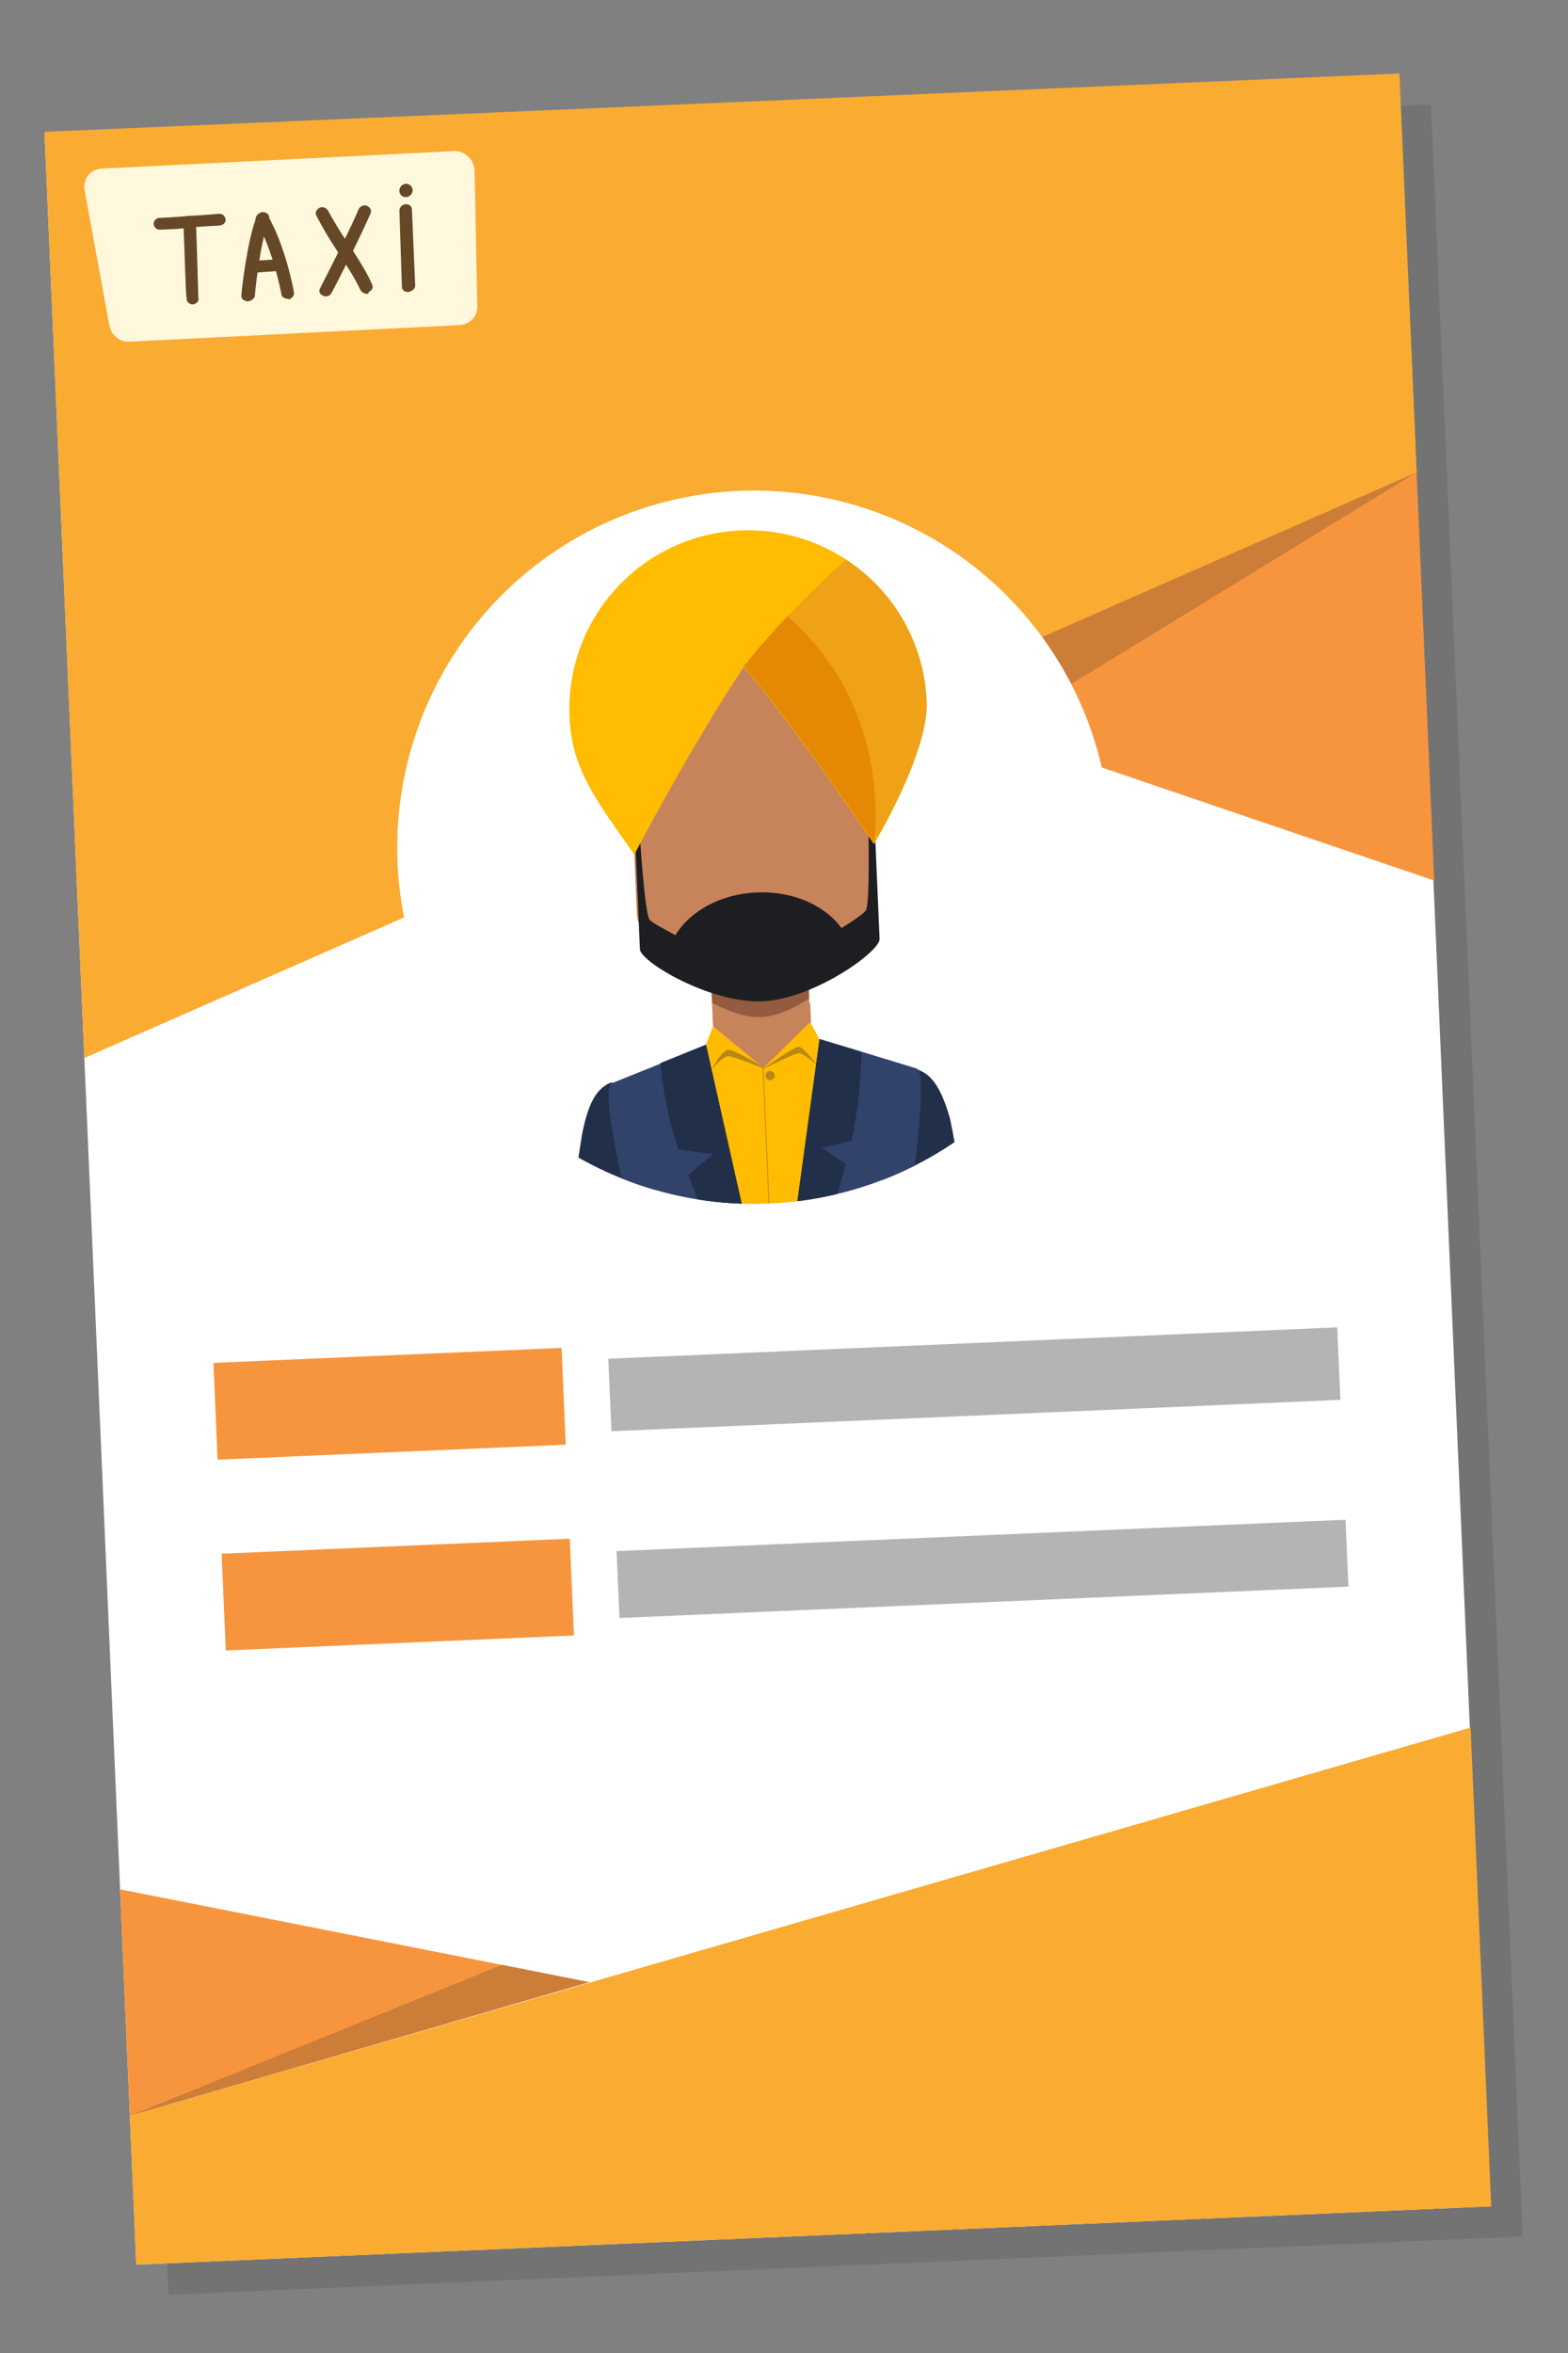 <?xml version="1.0" encoding="UTF-8" standalone="no"?>
<!DOCTYPE svg PUBLIC "-//W3C//DTD SVG 1.1//EN" "http://www.w3.org/Graphics/SVG/1.1/DTD/svg11.dtd">
<svg width="100%" height="100%" viewBox="0 0 200 300" version="1.1" xmlns="http://www.w3.org/2000/svg" xmlns:xlink="http://www.w3.org/1999/xlink" xml:space="preserve" xmlns:serif="http://www.serif.com/" style="fill-rule:evenodd;clip-rule:evenodd;stroke-linejoin:round;stroke-miterlimit:2;">
    <rect x="0" y="0" width="200" height="300" fill="#808080" stroke="none"/>
    <g transform="matrix(-0.043,-0.999,0.999,-0.043,-37.174,254.967)">
        <rect x="-40.1" y="57" width="272.1" height="172.9" style="fill-opacity:0.1;"/>
    </g>
    <g transform="matrix(0.999,-0.043,0.043,0.999,-5.692,-26.389)">
        <g transform="matrix(1,0,0,1,0,36.25)">
            <g>
                <g transform="matrix(6.12323e-17,-1,1,6.12323e-17,-47.5,239.5)">
                    <rect x="-40.1" y="57" width="272.1" height="172.9" style="fill:white;"/>
                </g>
                <path d="M182.5,110.4L182.5,37.2L97.6,77.4L182.5,110.4Z" style="fill:rgb(247,149,62);fill-rule:nonzero;"/>
                <path d="M182.5,58.3L9.5,125.6L9.5,7.4L182.5,7.4L182.5,58.3Z" style="fill:rgb(250,171,49);fill-rule:nonzero;"/>
                <path d="M115.5,84.4L127.2,89L182.5,58.3L115.5,84.4Z" style="fill:rgb(33,33,33);fill-opacity:0.2;fill-rule:nonzero;"/>
                <path d="M9.5,260.6L182.5,218.5L182.5,279.6L9.5,279.6L9.5,260.6Z" style="fill:rgb(250,171,49);fill-rule:nonzero;"/>
                <path d="M9.5,231.7L9.5,260.6L68.8,246.1L9.5,231.7Z" style="fill:rgb(247,149,62);fill-rule:nonzero;"/>
                <path d="M57.8,243.4L9.5,260.6L68.8,246.1L57.8,243.4Z" style="fill:rgb(33,33,33);fill-opacity:0.2;fill-rule:nonzero;"/>
            </g>
            <g transform="matrix(0.993,-0.121,0.121,0.993,-11.716,12.399)">
                <circle cx="96" cy="102.4" r="45.5" style="fill:white;"/>
            </g>
            <g>
                <clipPath id="_clip1">
                    <path d="M90.475,57.233C115.402,54.187 138.112,71.951 141.158,96.877C144.204,121.804 126.44,144.514 101.514,147.56C76.587,150.606 53.877,132.842 50.831,107.916C47.785,82.989 65.549,60.279 90.475,57.233Z"/>
                </clipPath>
                <g clip-path="url(#_clip1)">
                    <g>
                        <path id="Neck_2_" d="M89.8,122.6L89.8,129L93.4,130.3C95.1,130.9 97,130.9 98.7,130.3L102.3,129L102.3,122.6L89.8,122.6Z" style="fill:rgb(199,131,90);fill-rule:nonzero;"/>
                        <path id="Hand" d="M76.5,131.6C74.9,132.2 73.6,133.5 72.5,138.1C71.2,144.6 70.3,149.3 69.7,152C72,156.9 73.5,161.4 74.8,165.4C75.3,167.1 74.7,170 74.2,171.7L80.9,154.9C80.9,155 83.9,134.2 76.5,131.6Z" style="fill:rgb(34,47,73);fill-rule:nonzero;"/>
                        <g id="Hand_x5F_R_5_">
                            <path d="M118.5,198.8L114.8,198.8L114.9,200.1L113.9,202.8C113.9,202.8 114,208.8 115,208.6C116.8,208.3 115,204.5 115.5,204.6C116.1,204.7 116.7,208.3 116.7,208.3C116.7,208.3 114.2,212.2 116.3,213.3C116.3,213.3 119.8,209.1 119.9,207L118.3,200.4L118.5,198.8Z" style="fill:rgb(199,131,90);fill-rule:nonzero;"/>
                            <path d="M111.1,155C111.1,155 108.1,134.2 115.5,131.6C117.1,132.2 118.4,133.5 119.5,138.1C122.8,158 121.2,199.6 121.2,199.6C118.4,200.8 113.9,199.9 113.9,199.9L111.1,155Z" style="fill:rgb(34,47,73);fill-rule:nonzero;"/>
                        </g>
                        <g id="Shirt_3_">
                            <path d="M103.3,127.3L102.2,125L96,130.6L89.8,125L88.8,127.3L90.3,196.6L101.7,196.6L103.3,127.3Z" style="fill:rgb(255,188,0);fill-rule:nonzero;"/>
                            <g>
                                <path d="M100.6,128.1C99.9,128.1 96.1,130.6 96.1,130.6C96,130.5 92.3,128 91.6,128.1C90.8,128.1 89.3,130.6 89.3,130.6C89.3,130.6 90.9,128.8 91.6,128.9C92.1,128.9 95,130.2 95.9,130.6L95.9,196.6L96,196.6L96,130.7C96,130.7 100,128.9 100.6,128.9C101.2,128.9 102.9,130.6 102.9,130.6C102.9,130.6 101.3,128.2 100.6,128.1Z" style="fill:rgb(183,136,19);fill-rule:nonzero;"/>
                                <path d="M97.4,131.6C97.4,131.9 97.1,132.2 96.8,132.2C96.5,132.2 96.2,131.9 96.2,131.6C96.2,131.3 96.5,131 96.8,131C97.1,131 97.4,131.3 97.4,131.6Z" style="fill:rgb(183,136,19);fill-rule:nonzero;"/>
                            </g>
                        </g>
                        <g>
                            <path d="M93,152.1C93,152.1 92.8,149.6 92.6,148.4L88.8,127.4L76.6,131.7C74.7,132.3 78.9,152.4 78.9,152.4C79.6,155.1 80.6,165.7 81.1,168.1L80.8,200.7C80.8,200.7 91.2,201.6 93,199.7L93,152.1Z" style="fill:rgb(50,67,107);fill-rule:nonzero;"/>
                            <path d="M115.5,131.5L103.3,127.2L99.5,148.2C99.3,149.5 99.1,151.9 99.1,151.9L99.1,199.5C101.2,201 111.3,200.3 111.3,200.3L111,167.7C111.5,165.3 112.5,154.7 113.2,152C113.2,152.2 117.3,132.2 115.5,131.5Z" style="fill:rgb(50,67,107);fill-rule:nonzero;"/>
                        </g>
                        <g>
                            <circle cx="101.1" cy="169.3" r="1" style="fill:rgb(34,47,73);"/>
                            <g transform="matrix(0.027,-1,1,0.027,-77.828,272.768)">
                                <circle cx="101.1" cy="176.3" r="1" style="fill:rgb(34,47,73);"/>
                            </g>
                            <path d="M102.1,183.4C102.1,183.9 101.7,184.4 101.1,184.4C100.6,184.4 100.1,184 100.1,183.4C100.1,182.8 100.5,182.4 101.1,182.4C101.7,182.5 102.1,182.9 102.1,183.4Z" style="fill:rgb(34,47,73);fill-rule:nonzero;"/>
                            <path d="M102.1,190.5C102.1,191 101.7,191.5 101.1,191.5C100.6,191.5 100.1,191.1 100.1,190.5C100.1,190 100.5,189.5 101.1,189.5C101.7,189.5 102.1,189.9 102.1,190.5Z" style="fill:rgb(34,47,73);fill-rule:nonzero;"/>
                            <path d="M88.8,127.3L82.9,129.4C83,132.1 83.4,136 84.7,140.5L89.1,141.3L85.8,143.8C86.9,146.7 90.4,157.6 93,165.7L93,152.2C93,152.2 92.8,149.7 92.6,148.5L88.8,127.3Z" style="fill:rgb(34,47,73);fill-rule:nonzero;"/>
                            <path d="M103.3,127.3L99.5,148.3C99.3,149.6 99.1,152 99.1,152L99.1,164.9C101.7,156.6 104.7,147 106,143.3L103,141.1L106.8,140.4C108,135.9 108.4,131.8 108.6,129.1L106.9,128.5L103.3,127.3Z" style="fill:rgb(34,47,73);fill-rule:nonzero;"/>
                        </g>
                        <g id="Face_x5F_02_2_">
                            <path id="Face_6_" d="M99.1,75.3L93,75.3C86.3,75.3 80.7,81.6 80.7,89.2L80.7,110.3C80.7,113.2 85.1,116.7 89.8,119.5L89.8,124.7L102.2,124.7L102.2,119.5C106.8,116.7 111.3,113.2 111.3,110.4L111.3,89.2C111.3,81.5 105.8,75.3 99.1,75.3Z" style="fill:rgb(199,131,90);fill-rule:nonzero;"/>
                            <path id="Shadow_6_" d="M96,121.6C94.1,121.6 91.9,120.8 89.8,119.5L89.8,122C92,123.3 94.1,124.1 96,124.1C97.8,124.1 100,123.3 102.2,122L102.2,119.5C100.1,120.7 97.8,121.6 96,121.6Z" style="fill:rgb(147,91,63);fill-rule:nonzero;"/>
                            <path id="Mustache_5_" d="M111.2,102.2L110.7,99.9C110.7,99.9 110.5,110.4 109.9,111.1C109.6,111.5 108,112.5 106.7,113.2C104.7,110.2 100.7,108.2 96.1,108.2C91.5,108.2 87.5,110.2 85.5,113.2C84.2,112.4 82.6,111.5 82.3,111.1C81.7,110.4 81.5,99.9 81.5,99.9L81,102.2L80.9,102.2L80.9,114.8C80.9,116.4 89.6,122.1 96.2,122.1C102.8,122.1 111.5,116.4 111.5,114.8L111.5,102.2L111.2,102.2Z" style="fill:rgb(29,30,33);fill-rule:nonzero;"/>
                            <g id="Hat_5_">
                                <path d="M118.8,84.8C118.8,72.2 108.6,62 96,62C83.4,62 73.2,72.2 73.2,84.8C73.2,91.5 76.1,95.5 80.7,102.7C80.7,102.7 88.9,88.6 95.7,79.4C102.6,88.4 111.3,102.7 111.3,102.7C111.3,102.7 118.8,91.4 118.8,84.8Z" style="fill:rgb(255,188,0);fill-rule:nonzero;"/>
                                <path d="M118.8,84.8C118.8,77.2 115.1,70.4 109.3,66.3C101.2,72.9 95.7,79.3 95.7,79.3C102.6,88.3 111.3,102.6 111.3,102.6C111.3,102.6 118.8,91.4 118.8,84.8Z" style="fill:rgb(239,161,24);fill-rule:nonzero;"/>
                                <path d="M101.5,73.2C97.9,76.7 95.7,79.3 95.7,79.3C102.6,88.3 111.3,102.6 111.3,102.6C111.3,102.6 114.8,85.7 101.5,73.2Z" style="fill:rgb(229,137,5);fill-rule:nonzero;"/>
                            </g>
                        </g>
                    </g>
                </g>
            </g>
            <g>
                <path d="M63.7,32C63.7,33.3 62.6,34.3 61.3,34.3L19.2,34.6C17.9,34.6 16.9,33.7 16.7,32.4L14.3,15.1C14.2,14.4 14.4,13.7 14.8,13.2C15.2,12.7 15.9,12.4 16.6,12.4L61.6,12.1C62.3,12.1 62.9,12.4 63.4,12.9C63.9,13.4 64.1,14.1 64.1,14.7L63.7,32Z" style="fill:rgb(255,248,220);fill-rule:nonzero;"/>
                <g>
                    <path d="M27.5,30.2C27.1,30.2 26.7,29.9 26.7,29.5C26.6,28.3 26.7,23.5 26.7,20.8L26.7,19.7C26.7,19.3 27.1,18.9 27.5,18.9C28,18.9 28.3,19.2 28.3,19.6L28.3,20.7C28.3,23.3 28.2,28.1 28.2,29.3C28.3,29.8 28,30.1 27.5,30.2Z" style="fill:rgb(102,71,38);fill-rule:nonzero;"/>
                    <path d="M24.8,20.5L23.7,20.5C23.2,20.5 22.9,20.1 22.9,19.7C22.9,19.3 23.4,18.9 23.8,19C24,19 25.7,19 27.4,18.9C29.3,18.9 31.2,18.8 31.3,18.8C31.8,18.8 32.1,19.2 32.1,19.6C32.1,20 31.7,20.3 31.2,20.3C31,20.3 29.2,20.3 27.4,20.4C26.4,20.5 25.5,20.5 24.8,20.5Z" style="fill:rgb(102,71,38);fill-rule:nonzero;"/>
                    <path d="M34.5,30.1C34.5,30.1 34.4,30.1 34.5,30.1C34,30.1 33.6,29.7 33.7,29.3C33.7,29 34.7,22.4 36.1,19.3C36.3,18.9 36.8,18.7 37.2,18.9C37.6,19 37.8,19.5 37.6,19.9C36.3,22.8 35.4,29.4 35.4,29.5C35.3,29.8 34.9,30.1 34.5,30.1Z" style="fill:rgb(102,71,38);fill-rule:nonzero;"/>
                    <path d="M39.6,30C39.2,30 38.8,29.7 38.8,29.4C38.8,29.3 38,23.7 36,20C35.8,19.6 36,19.2 36.4,19C36.8,18.8 37.3,19 37.5,19.3C39.6,23.3 40.4,29 40.4,29.2C40.5,29.6 40.1,30 39.7,30.1C39.7,30 39.7,30 39.6,30Z" style="fill:rgb(102,71,38);fill-rule:nonzero;"/>
                    <path d="M35.3,26.5C34.9,26.5 34.5,26.2 34.5,25.8C34.5,25.4 34.9,25 35.3,25L38.8,24.9C39.2,24.9 39.6,25.2 39.6,25.6C39.6,26 39.2,26.4 38.8,26.4L35.3,26.5Z" style="fill:rgb(102,71,38);fill-rule:nonzero;"/>
                    <path d="M49.7,29.8C49.4,29.8 49.1,29.6 48.9,29.3C48.2,27.6 47.1,25.8 46.1,24.1C45.2,22.6 44.4,21.1 43.7,19.6C43.5,19.2 43.7,18.8 44.1,18.6C44.5,18.4 45,18.6 45.2,19C45.9,20.4 46.7,21.9 47.6,23.3C48.6,25 49.7,26.8 50.4,28.6C50.6,29 50.4,29.4 49.9,29.6C50,29.8 49.8,29.8 49.7,29.8Z" style="fill:rgb(102,71,38);fill-rule:nonzero;"/>
                    <path d="M44.5,29.9C44.4,29.9 44.2,29.9 44.1,29.8C43.7,29.6 43.5,29.2 43.8,28.8C43.8,28.7 47.6,22.2 49.1,19C49.3,18.6 49.8,18.4 50.2,18.6C50.6,18.8 50.8,19.2 50.6,19.6C49,22.9 45.4,29.2 45.2,29.5C45,29.8 44.8,29.9 44.5,29.9Z" style="fill:rgb(102,71,38);fill-rule:nonzero;"/>
                    <path d="M55,29.8C54.5,29.8 54.2,29.5 54.2,29.1L54.3,19.4C54.3,19 54.7,18.6 55.1,18.6C55.6,18.6 55.9,18.9 55.9,19.3L55.9,29C55.9,29.4 55.5,29.7 55,29.8Z" style="fill:rgb(102,71,38);fill-rule:nonzero;"/>
                    <path d="M56.1,16.8C56.1,17.3 55.7,17.7 55.2,17.7C54.7,17.7 54.4,17.3 54.4,16.9C54.4,16.4 54.8,16 55.3,16C55.7,16 56.1,16.4 56.1,16.8Z" style="fill:rgb(102,71,38);fill-rule:nonzero;"/>
                </g>
            </g>
        </g>
        <g transform="matrix(0.767,0,0,1,5.719,-4.187)">
            <rect x="24.198" y="205.586" width="57.953" height="12.351" style="fill:rgb(247,149,62);"/>
        </g>
        <g transform="matrix(1.606,0,0,0.749,35.764,49.053)">
            <rect x="24.198" y="205.586" width="57.953" height="12.351" style="fill:rgb(180,180,180);"/>
        </g>
        <g transform="matrix(0.767,0,0,1,5.719,20.164)">
            <rect x="24.198" y="205.586" width="57.953" height="12.351" style="fill:rgb(247,149,62);"/>
        </g>
        <g transform="matrix(1.606,0,0,0.691,35.764,85.528)">
            <rect x="24.198" y="205.586" width="57.953" height="12.351" style="fill:rgb(180,180,180);"/>
        </g>
    </g>
</svg>
